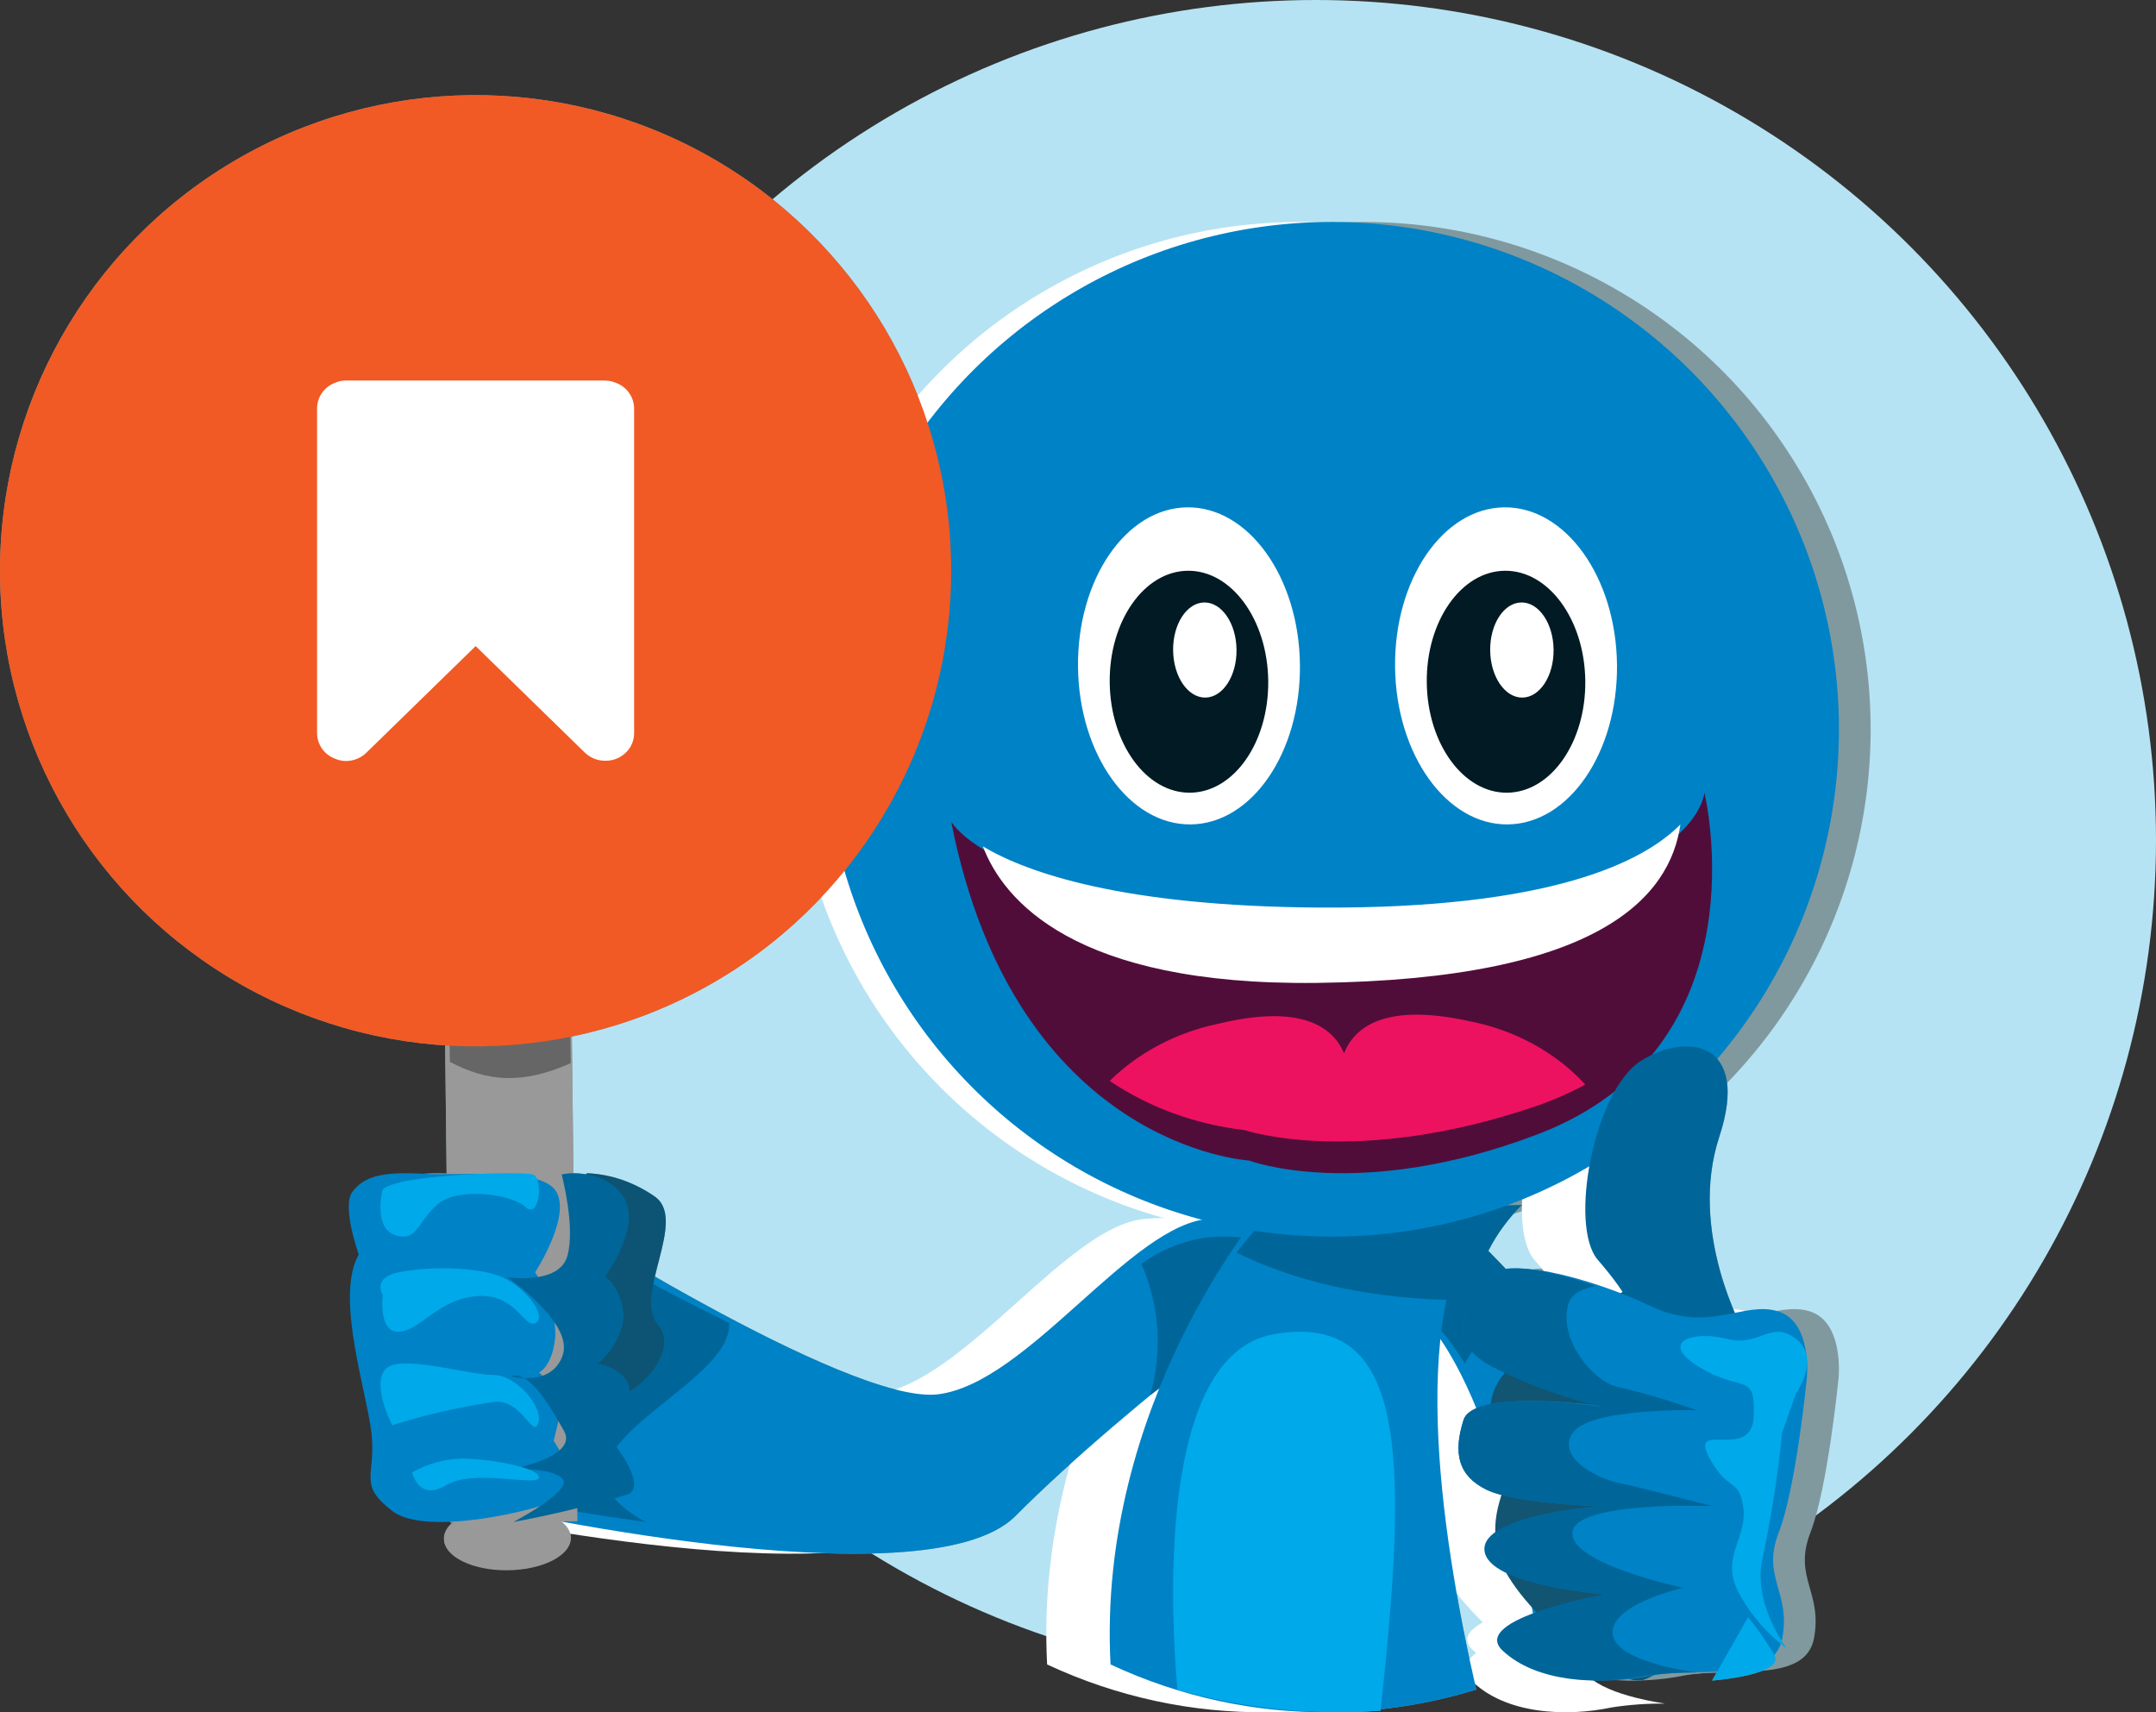 <?xml version="1.0" encoding="UTF-8"?>
<svg width="68px" height="54px" viewBox="0 0 68 54" version="1.1" xmlns="http://www.w3.org/2000/svg" xmlns:xlink="http://www.w3.org/1999/xlink">
    <rect x="0" y="0" width="68" height="54" fill="#333333" stroke="none"/>
    <!-- Generator: Sketch 50.2 (55047) - http://www.bohemiancoding.com/sketch -->
    <title>blueguy subscribe</title>
    <desc>Created with Sketch.</desc>
    <defs></defs>
    <g id="LANDING-FORUM" stroke="none" stroke-width="1" fill="none" fill-rule="evenodd">
        <g id="1-Landing-Forum-after-subscribe-Copy" transform="translate(-11, -267)" fill-rule="nonzero">
            <g id="blueguy-subscribe" transform="translate(9, 266)">
                <circle id="Oval" fill="#B6E3F3" cx="43.5" cy="27.5" r="26.5"></circle>
                <rect id="Rectangle-path" fill="#80999F" opacity="0" transform="translate(34, 29) rotate(-0.573) translate(-34, -29) " x="1" y="1" width="66" height="56"></rect>
                <path d="M18.915,39 C18.915,39 28.762,45.331 31.597,44.972 C34.431,44.613 37.695,39.571 40.166,39.437 C41.537,39.306 42.906,39.709 44,40.565 C44,40.565 37.703,45.114 34.026,48.812 C31.162,51.687 17,48.44 17,48.44 L18.915,39 Z" id="Shape" fill="#80999F"></path>
                <path d="M19.913,40 C19.49,40.097 19.074,40.217 18.665,40.358 L17,48.08 C17,48.08 19.38,48.59 22.368,49 C18.34,46.79 25.115,44.846 24.999,42.72 C22.993,41.748 21.058,40.657 19.913,40 Z M44,41.047 C42.885,40.269 41.49,39.903 40.093,40.022 C39.325,40.124 38.602,40.415 38,40.862 C38.575,42.179 38.672,43.629 38.275,45 C41.223,42.825 43.987,41.043 43.987,41.043 L44,41.047 Z" id="Shape" fill="#80999F"></path>
                <path d="M48.32,40 C48.32,40 53.859,46.631 55,51.072 C55,51.072 51.63,52.987 50.537,53 C50.537,53 49.474,45.555 47.018,42.687 C47.018,42.695 46.744,40.017 48.32,40 Z" id="Shape" fill="#80999F"></path>
                <path d="M50,41.558 C49.113,40.604 48.498,40 48.498,40 C46.714,40 47.02,42.493 47.02,42.493 C47.484,42.958 47.878,43.464 48.197,44 C48.699,43.143 49.302,42.325 50,41.558 Z" id="Shape" fill="#80999F"></path>
                <path d="M41.748,39.216 C41.748,39.216 36.595,45.316 37.026,53.493 C39.219,54.517 41.596,55.03 43.995,54.999 C45.541,54.981 47.077,54.741 48.561,54.285 C47.401,49.227 46.331,41.881 49,39 L41.748,39.216 Z" id="Shape" fill="#80999F"></path>
                <path d="M41,40.503 C42.613,41.302 45.037,42.034 48.441,41.999 C48.613,40.887 49.155,39.844 50,39 L42.118,39.206 C41.719,39.621 41.346,40.054 41,40.503 Z" id="Shape" fill="#80999F"></path>
                <path d="M45.543,54.951 C46.431,46.827 46.368,42.354 42.182,43.076 C38.452,43.72 38.936,52.026 39.136,54.29 C40.866,54.781 42.661,55.02 44.464,54.999 C44.828,54.994 45.192,54.977 45.543,54.951 Z" id="Shape" fill="#80999F"></path>
                <circle id="Oval" fill="#80999F" transform="translate(45, 24) rotate(-0.66) translate(-45, -24) " cx="45" cy="24" r="16"></circle>
                <ellipse id="Oval" fill="#80999F" transform="translate(39.5, 22) rotate(-0.66) translate(-39.5, -22) " cx="39.5" cy="22" rx="3.5" ry="5"></ellipse>
                <ellipse id="Oval" fill="#80999F" transform="translate(39.5, 22.5) rotate(-0.66) translate(-39.5, -22.5) " cx="39.5" cy="22.5" rx="2.5" ry="3.5"></ellipse>
                <ellipse id="Oval" fill="#80999F" transform="translate(40, 21.5) rotate(-0.66) translate(-40, -21.5) " cx="40" cy="21.5" rx="1" ry="1.5"></ellipse>
                <ellipse id="Oval" fill="#80999F" transform="translate(49.5, 22) rotate(-0.66) translate(-49.5, -22) " cx="49.5" cy="22" rx="3.5" ry="5"></ellipse>
                <ellipse id="Oval" fill="#80999F" transform="translate(50.5, 22.5) rotate(-0.66) translate(-50.5, -22.5) " cx="50.5" cy="22.5" rx="2.5" ry="3.5"></ellipse>
                <ellipse id="Oval" fill="#80999F" transform="translate(50, 21.5) rotate(-0.66) translate(-50, -21.5) " cx="50" cy="21.5" rx="1" ry="1.5"></ellipse>
                <path d="M32,26.909 C32,26.909 33.49,29.676 43.692,29.743 C55.503,29.821 55.756,26 55.756,26 C55.756,26 57.722,34.022 50.496,36.773 C44.867,38.917 41.391,37.599 41.391,37.599 C41.391,37.599 34.016,37.19 32,26.909 Z" id="Shape" fill="#80999F"></path>
                <path d="M44.529,31.998 C53.473,31.89 55.675,29.269 56,27 C54.862,28.158 51.964,29.669 44.579,29.622 C38.428,29.579 35.405,28.532 34,27.693 C34.642,29.372 36.865,32.088 44.529,31.998 Z" id="Shape" fill="#80999F"></path>
                <path d="M49.301,33.2 C46.626,32.615 45.691,33.424 45.376,34.218 C45.045,33.432 44.089,32.641 41.426,33.283 C40.109,33.56 38.915,34.19 38,35.092 C39.243,35.927 40.701,36.46 42.235,36.639 C42.235,36.639 45.762,37.832 51.461,35.879 C51.995,35.695 52.51,35.469 53,35.203 C52.052,34.176 50.748,33.47 49.301,33.2 Z" id="Shape" fill="#80999F"></path>
                <rect id="Rectangle-path" fill="#80999F" transform="translate(18, 30.5) rotate(-0.66) translate(-18, -30.5) " x="16" y="12" width="4" height="37"></rect>
                <path d="M16,19.184 L16.189,34.488 C17.367,35.111 18.466,35.213 20,34.529 L19.807,19 C19.332,19.319 18.097,19.896 16,19.184 Z" id="Shape" fill="#80999F"></path>
                <ellipse id="Oval" fill="#80999F" transform="translate(18, 12.5) rotate(-0.66) translate(-18, -12.5) " cx="18" cy="12.5" rx="2" ry="1"></ellipse>
                <ellipse id="Oval" fill="#80999F" transform="translate(18, 49.5) rotate(-0.66) translate(-18, -49.5) " cx="18" cy="49.5" rx="2" ry="1"></ellipse>
                <path d="M20.515,38 C21.267,38.032 22,38.284 22.646,38.731 C23.717,39.474 21.939,41.862 22.766,42.797 C23.593,43.732 21.406,45.749 21.067,44.71 C20.729,43.671 19.222,39.626 20.515,38 Z" id="Shape" fill="#80999F"></path>
                <path d="M14.315,40.565 C14.315,40.565 13.768,39.04 14.116,38.584 C14.465,38.128 14.992,37.941 16.313,38.016 C17.635,38.091 20.103,37.792 20.553,38.596 C21.003,39.4 19.876,41.128 19.876,41.128 C20.286,41.703 20.51,42.394 20.517,43.105 C20.44,44.1 20.002,44.282 20.002,44.282 C20.002,44.282 20.813,44.995 20.635,45.716 L20.464,46.441 C20.464,46.441 21.449,47.871 20.748,48.24 C20.047,48.609 16.443,49.483 15.373,48.654 C14.303,47.825 14.834,47.581 14.728,46.317 C14.623,45.053 13.536,41.924 14.315,40.565 Z" id="Shape" fill="#80999F"></path>
                <path d="M19.698,38.044 C19.969,37.947 21.234,37.934 21.7,38.847 C22.166,39.76 21.092,41.244 21.092,41.244 C21.503,41.609 21.712,42.155 21.65,42.706 C21.535,43.218 21.253,43.675 20.851,44.004 C20.851,44.004 21.937,44.173 21.858,45.001 C21.797,45.529 21.617,46.035 21.334,46.481 C21.334,46.481 22.437,47.846 21.804,48.129 C20.616,48.483 19.41,48.773 18.191,49 C18.191,49 20.173,47.964 19.715,47.605 C19.257,47.246 18.083,47.347 18.083,47.347 C18.083,47.347 20.252,46.954 19.79,46.13 C19.328,45.306 18.683,44.211 18.125,44.401 C18.125,44.401 19.398,44.756 19.748,43.738 C20.098,42.719 18,41.277 18,41.277 C18,41.277 19.632,41.531 19.894,40.61 C20.156,39.688 19.698,38.044 19.698,38.044 Z" id="Shape" fill="#80999F"></path>
                <path d="M14.067,38.516 C14.067,38.516 13.759,39.72 14.462,39.952 C15.166,40.184 15.166,39.525 15.806,38.976 C16.446,38.427 18.121,38.652 18.571,39.068 C19.022,39.484 19.14,38.162 18.816,38.044 C18.492,37.927 14.514,38.03 14.067,38.516 Z" id="Shape" fill="#80999F"></path>
                <path d="M14.073,41.839 C14.073,41.839 13.714,41.297 14.589,41.121 C15.464,40.945 16.956,40.941 17.751,41.243 C18.545,41.545 19.259,42.479 18.908,42.716 C18.557,42.953 18.283,41.785 17.057,41.875 C15.831,41.965 15.319,42.91 14.617,42.996 C13.916,43.082 14.073,41.839 14.073,41.839 Z" id="Shape" fill="#80999F"></path>
                <path d="M15.368,45.949 C15.368,45.949 14.699,44.651 15.165,44.171 C15.632,43.691 17.802,44.373 18.549,44.362 C19.297,44.351 20.157,45.404 19.975,45.884 C19.794,46.364 19.5,45.202 18.653,45.202 C17.546,45.359 16.449,45.609 15.368,45.949 Z" id="Shape" fill="#80999F"></path>
                <path d="M15,47.435 C15.48,47.162 16.013,47.013 16.556,47 C17.453,47 18.996,47.282 19,47.593 C19.004,47.904 16.951,47.306 16.076,47.837 C15.202,48.367 15,47.435 15,47.435 Z" id="Shape" fill="#80999F"></path>
                <circle id="Oval" fill="#80999F" transform="translate(17, 19) rotate(-0.66) translate(-17, -19) " cx="17" cy="19" r="15"></circle>
                <path d="M54.402,41 C54.402,41 50.391,43.391 49.569,44.188 C48.748,44.985 48.942,46.061 49.362,46.992 C49.781,47.922 48.92,48.331 49.229,49.913 C49.538,51.494 52.914,54.282 53.837,53.977 C54.76,53.672 56.567,51.732 56.726,51.382 C56.885,51.031 57,44.422 57,44.422 L54.402,41 Z" id="Shape" fill="#80999F"></path>
                <path d="M57,42.992 C57,42.992 55.237,39.859 56.226,36.851 C57.216,33.842 55.21,33.537 53.748,34.461 C52.286,35.384 51.467,39.646 52.391,40.728 C53.315,41.81 53.98,42.746 53.667,44.17 C53.354,45.595 52.855,51.381 54.962,50.98 C57.069,50.579 57,42.992 57,42.992 Z" id="Shape" fill="#80999F"></path>
                <path d="M59.99,44.443 C59.99,44.443 60.166,42.684 59.07,42.353 C57.975,42.021 56.91,43.069 55.045,42.183 C53.179,41.298 50.28,40.509 49.831,41.374 C49.382,42.24 48.322,43.307 50.328,44.205 C51.408,44.717 52.552,45.106 53.734,45.365 C53.734,45.365 49.501,44.747 49.162,45.79 C48.824,46.833 48.986,47.549 49.919,47.989 C50.852,48.43 53.588,48.507 53.588,48.507 C53.588,48.507 49.77,48.79 49.858,49.906 C49.946,51.022 53.817,51.297 53.817,51.297 C53.817,51.297 49.343,52.012 50.456,53.039 C51.569,54.066 53.584,54.147 55.084,53.848 C56.584,53.549 58.947,54.123 59.215,52.659 C59.484,51.196 58.551,50.747 59.101,49.332 C59.651,47.916 59.99,44.443 59.99,44.443 Z" id="Shape" fill="#80999F"></path>
                <path d="M56,54 C56,54 58.339,53.825 57.958,53.178 C57.707,52.757 57.432,52.363 57.133,52 L56,54 Z" id="Shape" fill="#80999F"></path>
                <path d="M53.614,51.286 C53.614,51.286 49.917,51.012 49.82,49.899 C49.723,48.786 53.395,48.503 53.395,48.503 C53.395,48.503 50.773,48.427 49.879,47.987 C48.985,47.547 48.833,46.833 49.154,45.793 C49.474,44.752 53.534,45.365 53.534,45.365 C52.402,45.107 51.306,44.718 50.271,44.208 C48.349,43.304 49.365,42.255 49.795,41.384 C50.119,40.723 51.768,41.005 53.328,41.558 C52.906,41.638 52.594,41.791 52.485,42.07 C52.101,43.187 53.243,44.595 54.049,44.744 C54.883,44.942 55.705,45.186 56.511,45.474 C56.511,45.474 53.104,45.389 52.59,46.208 C52.076,47.027 53.534,47.664 53.981,47.749 C54.428,47.834 57,48.495 57,48.495 C57,48.495 52.678,48.33 52.594,49.326 C52.51,50.322 56.081,51.073 56.081,51.073 C56.081,51.073 53.669,51.629 53.872,52.585 C54.023,53.295 55.676,53.626 56.511,53.747 C55.947,53.742 55.383,53.779 54.824,53.86 C53.387,54.142 51.452,54.057 50.389,53.053 C49.327,52.049 53.614,51.286 53.614,51.286 Z" id="Shape" fill="#80999F"></path>
                <path d="M58.646,44.941 C58.646,44.941 59.442,43.843 58.646,43.224 C57.85,42.605 57.506,43.493 56.466,43.224 C55.425,42.955 54.263,43.304 55.606,44.12 C56.95,44.937 57.37,44.247 57.312,45.669 C57.253,47.091 55.303,45.787 55.891,46.932 C56.479,48.076 56.864,47.584 56.986,48.564 C57.108,49.545 56.203,50.143 56.886,51.317 C57.248,51.967 57.752,52.541 58.366,53 C58.366,53 57.235,51.552 57.601,50.088 C57.875,48.798 58.078,47.496 58.207,46.187 L58.646,44.941 Z" id="Shape" fill="#80999F"></path>
                <path d="M16.927,39 C16.927,39 26.779,45.331 29.609,44.972 C32.439,44.613 35.708,39.571 38.166,39.437 C39.537,39.306 40.906,39.709 42,40.565 C42,40.565 35.703,45.114 32.026,48.812 C29.162,51.687 15,48.44 15,48.44 L16.927,39 Z" id="Shape" fill="#FFFFFF"></path>
                <path d="M47.32,40 C47.32,40 52.851,46.631 54,51.072 C54,51.072 50.632,52.987 49.539,53 C49.539,53 48.477,45.555 46.023,42.687 C46.019,42.695 45.731,40.017 47.32,40 Z" id="Shape" fill="#FFFFFF"></path>
                <path d="M49,41.558 C48.113,40.604 47.498,40 47.498,40 C45.714,40 46.02,42.493 46.02,42.493 C46.484,42.958 46.878,43.464 47.197,44 C47.699,43.143 48.302,42.325 49,41.558 Z" id="Shape" fill="#FFFFFF"></path>
                <path d="M39.752,39.216 C39.752,39.216 34.595,45.316 35.026,53.493 C37.219,54.517 39.596,55.03 41.995,54.999 C43.541,54.981 45.077,54.741 46.561,54.285 C45.401,49.227 44.331,41.881 47,39 L39.752,39.216 Z" id="Shape" fill="#FFFFFF"></path>
                <path d="M39,40.503 C40.613,41.302 43.037,42.034 46.441,41.999 C46.613,40.887 47.155,39.844 48,39 L40.123,39.206 C39.722,39.621 39.347,40.054 39,40.503 Z" id="Shape" fill="#FFFFFF"></path>
                <path d="M44.543,54.951 C45.431,46.827 45.368,42.354 41.182,43.076 C37.452,43.72 37.936,52.026 38.136,54.29 C39.866,54.781 41.661,55.02 43.464,54.999 C43.815,54.994 44.179,54.977 44.543,54.951 Z" id="Shape" fill="#FFFFFF"></path>
                <circle id="Oval" fill="#FFFFFF" transform="translate(43, 24) rotate(-0.66) translate(-43, -24) " cx="43" cy="24" r="16"></circle>
                <ellipse id="Oval" fill="#FFFFFF" transform="translate(37.5, 22) rotate(-0.66) translate(-37.5, -22) " cx="37.5" cy="22" rx="3.5" ry="5"></ellipse>
                <ellipse id="Oval" fill="#FFFFFF" transform="translate(37.5, 22.5) rotate(-0.66) translate(-37.5, -22.5) " cx="37.5" cy="22.5" rx="2.5" ry="3.5"></ellipse>
                <ellipse id="Oval" fill="#FFFFFF" transform="translate(38, 21.5) rotate(-0.66) translate(-38, -21.5) " cx="38" cy="21.5" rx="1" ry="1.5"></ellipse>
                <ellipse id="Oval" fill="#FFFFFF" transform="translate(47.5, 22) rotate(-0.66) translate(-47.5, -22) " cx="47.5" cy="22" rx="3.5" ry="5"></ellipse>
                <ellipse id="Oval" fill="#FFFFFF" transform="translate(48.5, 22.5) rotate(-0.66) translate(-48.5, -22.5) " cx="48.5" cy="22.5" rx="2.5" ry="3.5"></ellipse>
                <ellipse id="Oval" fill="#FFFFFF" transform="translate(48, 21.5) rotate(-0.66) translate(-48, -21.5) " cx="48" cy="21.5" rx="1" ry="1.5"></ellipse>
                <path d="M31,26.909 C31,26.909 32.49,29.676 42.692,29.743 C54.503,29.821 54.756,26 54.756,26 C54.756,26 56.722,34.022 49.496,36.773 C43.867,38.917 40.391,37.599 40.391,37.599 C40.391,37.599 33.036,37.19 31,26.909 Z" id="Shape" fill="#FFFFFF"></path>
                <path d="M42.529,31.998 C51.473,31.89 53.675,29.269 54,27 C52.866,28.158 49.947,29.66 42.579,29.622 C36.428,29.579 33.405,28.532 32,27.693 C32.642,29.372 34.865,32.088 42.529,31.998 Z" id="Shape" fill="#FFFFFF"></path>
                <path d="M47.301,33.2 C44.626,32.615 43.691,33.424 43.376,34.218 C43.045,33.432 42.089,32.641 39.426,33.283 C38.109,33.56 36.915,34.19 36,35.092 C37.243,35.927 38.701,36.46 40.235,36.639 C40.235,36.639 43.762,37.832 49.461,35.879 C49.995,35.695 50.51,35.469 51,35.203 C50.052,34.176 48.748,33.47 47.301,33.2 Z" id="Shape" fill="#FFFFFF"></path>
                <path d="M18.515,38 C19.267,38.032 20,38.284 20.646,38.731 C21.717,39.474 19.939,41.862 20.766,42.797 C21.593,43.732 19.406,45.749 19.067,44.71 C18.729,43.671 17.222,39.626 18.515,38 Z" id="Shape" fill="#FFFFFF"></path>
                <path d="M17.706,38.044 C17.977,37.947 19.242,37.934 19.708,38.847 C20.175,39.759 19.101,41.242 19.101,41.242 C19.51,41.61 19.715,42.158 19.65,42.709 C19.535,43.22 19.253,43.677 18.851,44.006 C18.851,44.006 19.937,44.175 19.858,45.003 C19.797,45.53 19.617,46.036 19.334,46.482 C19.334,46.482 20.437,47.847 19.804,48.13 C18.616,48.483 17.41,48.774 16.191,49 C16.191,49 18.173,47.965 17.715,47.606 C17.257,47.247 16.083,47.348 16.083,47.348 C16.083,47.348 18.252,46.955 17.79,46.131 C17.328,45.307 16.683,44.213 16.125,44.403 C16.125,44.403 17.398,44.758 17.748,43.74 C18.098,42.721 16,41.28 16,41.28 C16,41.28 17.632,41.534 17.894,40.613 C18.156,39.692 17.706,38.044 17.706,38.044 Z" id="Shape" fill="#FFFFFF"></path>
                <path d="M52.402,41 C52.402,41 48.391,43.391 47.569,44.188 C46.748,44.985 46.942,46.061 47.362,46.992 C47.781,47.922 46.92,48.331 47.229,49.913 C47.538,51.494 50.914,54.282 51.837,53.977 C52.76,53.672 54.567,51.732 54.726,51.382 C54.885,51.031 55,44.422 55,44.422 L52.402,41 Z" id="Shape" fill="#FFFFFF"></path>
                <path d="M55,42.992 C55,42.992 53.234,39.859 54.225,36.851 C55.216,33.842 53.223,33.537 51.752,34.461 C50.281,35.384 49.468,39.646 50.393,40.728 C51.318,41.81 51.984,42.746 51.67,44.17 C51.357,45.595 50.857,51.381 52.967,50.98 C55.077,50.579 55,42.992 55,42.992 Z" id="Shape" fill="#FFFFFF"></path>
                <path d="M57.99,44.443 C57.99,44.443 58.166,42.684 57.07,42.353 C55.975,42.021 54.91,43.069 53.045,42.183 C51.179,41.298 48.28,40.509 47.831,41.374 C47.382,42.24 46.322,43.307 48.328,44.205 C49.408,44.717 50.552,45.106 51.734,45.365 C51.734,45.365 47.501,44.747 47.162,45.79 C46.824,46.833 46.986,47.549 47.919,47.989 C48.852,48.43 51.588,48.507 51.588,48.507 C51.588,48.507 47.77,48.79 47.858,49.906 C47.946,51.022 51.817,51.297 51.817,51.297 C51.817,51.297 47.343,52.012 48.456,53.039 C49.569,54.066 51.584,54.147 53.084,53.848 C54.584,53.549 56.947,54.123 57.215,52.659 C57.484,51.196 56.551,50.747 57.096,49.332 C57.642,47.916 57.99,44.443 57.99,44.443 Z" id="Shape" fill="#FFFFFF"></path>
                <path d="M51.614,52.073 C51.614,52.073 47.917,51.778 47.82,50.579 C47.723,49.38 51.395,49.076 51.395,49.076 C51.395,49.076 48.773,48.994 47.879,48.52 C46.985,48.047 46.833,47.278 47.154,46.157 C47.474,45.036 51.534,45.701 51.534,45.701 C50.402,45.423 49.306,45.004 48.271,44.454 C46.349,43.481 47.365,42.352 47.795,41.414 C48.119,40.701 49.768,41.005 51.328,41.6 C50.906,41.687 50.594,41.852 50.485,42.152 C50.101,43.355 51.243,44.871 52.049,45.032 C52.883,45.246 53.705,45.508 54.511,45.818 C54.511,45.818 51.104,45.727 50.59,46.609 C50.076,47.491 51.534,48.177 51.981,48.268 C52.428,48.359 55,49.072 55,49.072 C55,49.072 50.678,48.894 50.594,49.967 C50.51,51.039 54.081,51.847 54.081,51.847 C54.081,51.847 51.669,52.447 51.872,53.476 C52.023,54.241 53.676,54.597 54.511,54.727 C53.947,54.722 53.383,54.762 52.824,54.849 C51.387,55.153 49.452,55.062 48.389,53.98 C47.327,52.899 51.614,52.073 51.614,52.073 Z" id="Shape" fill="#FFFFFF"></path>
                <path d="M56.646,44.941 C56.646,44.941 57.442,43.843 56.646,43.224 C55.85,42.605 55.506,43.493 54.466,43.224 C53.425,42.955 52.263,43.304 53.606,44.12 C54.95,44.937 55.37,44.247 55.312,45.669 C55.253,47.091 53.303,45.787 53.891,46.932 C54.479,48.076 54.864,47.584 54.986,48.564 C55.108,49.545 54.203,50.143 54.886,51.317 C55.248,51.967 55.752,52.541 56.366,53 C56.366,53 55.235,51.552 55.601,50.088 C55.875,48.798 56.078,47.496 56.207,46.187 L56.646,44.941 Z" id="Shape" fill="#FFFFFF"></path>
                <path d="M18.91,39 C18.91,39 28.758,45.331 31.592,44.972 C34.426,44.613 37.695,39.571 40.166,39.437 C41.537,39.306 42.906,39.709 44,40.565 C44,40.565 37.703,45.114 34.026,48.812 C31.162,51.687 17,48.44 17,48.44 L18.91,39 Z" id="Shape" fill="#0082C6"></path>
                <path d="M19.908,40 C19.486,40.097 19.07,40.217 18.662,40.358 L17,48.08 C17,48.08 19.377,48.59 22.36,49 C18.359,46.794 25.123,44.846 24.998,42.72 C22.983,41.748 21.051,40.657 19.908,40 Z M44,41.047 C42.885,40.269 41.49,39.903 40.093,40.022 C39.325,40.124 38.602,40.415 38,40.862 C38.575,42.179 38.672,43.629 38.275,45 C41.219,42.825 43.987,41.043 43.987,41.043 L44,41.047 Z" id="Shape" fill="#006699"></path>
                <path d="M48.321,40 C48.321,40 53.855,46.626 55,51.074 C55,51.074 51.63,52.987 50.537,53 C50.537,53 49.475,45.56 47.019,42.694 C47.015,42.694 46.753,40.017 48.321,40 Z" id="Shape" fill="#0082C6"></path>
                <path d="M50,41.558 C49.113,40.604 48.498,40 48.498,40 C46.714,40 47.02,42.493 47.02,42.493 C47.484,42.958 47.878,43.464 48.197,44 C48.699,43.142 49.302,42.325 50,41.558 Z" id="Shape" fill="#006699"></path>
                <path d="M41.748,39.216 C41.748,39.216 36.595,45.316 37.026,53.493 C39.219,54.517 41.596,55.03 43.995,54.999 C45.541,54.981 47.077,54.741 48.561,54.285 C47.401,49.227 46.331,41.881 49,39 L41.748,39.216 Z" id="Shape" fill="#0082C6"></path>
                <path d="M41,40.503 C42.613,41.302 45.037,42.034 48.441,41.999 C48.613,40.887 49.155,39.844 50,39 L42.118,39.206 C41.719,39.621 41.346,40.054 41,40.503 Z" id="Shape" fill="#006699"></path>
                <path d="M45.543,54.951 C46.431,46.827 46.368,42.354 42.182,43.076 C38.452,43.72 38.936,52.026 39.136,54.29 C40.866,54.781 42.661,55.02 44.464,54.999 C44.819,54.994 45.183,54.977 45.543,54.951 Z" id="Shape" fill="#00A9E9"></path>
                <circle id="Oval" fill="#0082C6" transform="translate(44, 24) rotate(-0.66) translate(-44, -24) " cx="44" cy="24" r="16"></circle>
                <ellipse id="Oval" fill="#FFFFFF" transform="translate(39.5, 22) rotate(-0.66) translate(-39.5, -22) " cx="39.5" cy="22" rx="3.5" ry="5"></ellipse>
                <ellipse id="Oval" fill="#021A23" transform="translate(39.5, 22.5) rotate(-0.66) translate(-39.5, -22.5) " cx="39.5" cy="22.5" rx="2.5" ry="3.5"></ellipse>
                <ellipse id="Oval" fill="#FFFFFF" transform="translate(40, 21.5) rotate(-0.66) translate(-40, -21.5) " cx="40" cy="21.5" rx="1" ry="1.5"></ellipse>
                <ellipse id="Oval" fill="#FFFFFF" transform="translate(49.5, 22) rotate(-0.66) translate(-49.5, -22) " cx="49.5" cy="22" rx="3.5" ry="5"></ellipse>
                <ellipse id="Oval" fill="#021A23" transform="translate(49.5, 22.5) rotate(-0.66) translate(-49.5, -22.5) " cx="49.5" cy="22.5" rx="2.5" ry="3.5"></ellipse>
                <ellipse id="Oval" fill="#FFFFFF" transform="translate(50, 21.5) rotate(-0.573) translate(-50, -21.5) " cx="50" cy="21.5" rx="1" ry="1.5"></ellipse>
                <path d="M32,26.909 C32,26.909 33.49,29.676 43.692,29.743 C55.503,29.821 55.756,26 55.756,26 C55.756,26 57.722,34.022 50.496,36.773 C44.867,38.917 41.391,37.599 41.391,37.599 C41.391,37.599 34.02,37.19 32,26.909 Z" id="Shape" fill="#510D3A"></path>
                <path d="M43.529,31.998 C52.473,31.89 54.675,29.269 55,27 C53.862,28.158 50.964,29.669 43.579,29.622 C37.428,29.579 34.405,28.532 33,27.693 C33.638,29.372 35.861,32.088 43.529,31.998 Z" id="Shape" fill="#FFFFFF"></path>
                <path d="M48.313,33.2 C45.64,32.615 44.705,33.424 44.391,34.218 C44.06,33.432 43.105,32.641 40.444,33.283 C39.121,33.555 37.92,34.185 37,35.089 C38.245,35.927 39.706,36.461 41.244,36.639 C41.244,36.639 44.768,37.832 50.462,35.879 C50.996,35.695 51.51,35.469 52,35.203 C51.055,34.178 49.755,33.472 48.313,33.2 Z" id="Shape" fill="#ED125F"></path>
                <rect id="Rectangle-path" fill="#999999" transform="translate(18, 30.5) rotate(-0.66) translate(-18, -30.5) " x="16" y="12" width="4" height="37"></rect>
                <path d="M16,19.184 L16.189,34.488 C17.367,35.111 18.466,35.213 20,34.529 L19.807,19 C19.336,19.319 18.105,19.896 16,19.184 Z" id="Shape" fill="#666666"></path>
                <ellipse id="Oval" fill="#CCCCCC" transform="translate(18, 12.5) rotate(-0.66) translate(-18, -12.5) " cx="18" cy="12.5" rx="2" ry="1"></ellipse>
                <ellipse id="Oval" fill="#999999" transform="translate(18.006, 49.523) rotate(-0.66) translate(-18.006, -49.523) " cx="18.006" cy="49.523" rx="2" ry="1"></ellipse>
                <path d="M20.514,38 C21.266,38.032 21.999,38.284 22.645,38.731 C23.717,39.474 21.939,41.862 22.766,42.797 C23.593,43.732 21.405,45.749 21.066,44.71 C20.728,43.671 19.224,39.626 20.514,38 Z" id="Shape" fill="#0D5474"></path>
                <path d="M13.315,40.565 C13.315,40.565 12.768,39.04 13.116,38.584 C13.465,38.128 13.992,37.941 15.313,38.016 C16.635,38.091 19.103,37.792 19.553,38.596 C20.003,39.4 18.876,41.128 18.876,41.128 C19.286,41.703 19.51,42.394 19.517,43.105 C19.44,44.1 19.002,44.282 19.002,44.282 C19.002,44.282 19.813,44.995 19.635,45.716 L19.464,46.441 C19.464,46.441 20.449,47.871 19.748,48.24 C19.047,48.609 15.443,49.483 14.373,48.654 C13.303,47.825 13.83,47.581 13.728,46.317 C13.627,45.053 12.536,41.924 13.315,40.565 Z" id="Shape" fill="#0082C6"></path>
                <path d="M19.715,38.044 C19.985,37.947 21.251,37.934 21.717,38.847 C22.183,39.759 21.092,41.247 21.092,41.247 C21.503,41.612 21.712,42.158 21.65,42.709 C21.535,43.22 21.253,43.677 20.851,44.006 C20.851,44.006 21.937,44.175 21.858,45.003 C21.797,45.53 21.617,46.036 21.334,46.482 C21.334,46.482 22.437,47.847 21.804,48.13 C20.616,48.483 19.41,48.774 18.191,49 C18.191,49 20.173,47.965 19.715,47.606 C19.257,47.247 18.083,47.348 18.083,47.348 C18.083,47.348 20.252,46.955 19.79,46.131 C19.328,45.307 18.683,44.213 18.125,44.403 C18.125,44.403 19.398,44.758 19.748,43.74 C20.098,42.721 18,41.28 18,41.28 C18,41.28 19.632,41.534 19.894,40.613 C20.156,39.692 19.715,38.044 19.715,38.044 Z" id="Shape" fill="#006699"></path>
                <path d="M14.067,38.516 C14.067,38.516 13.759,39.72 14.462,39.952 C15.166,40.184 15.166,39.525 15.806,38.976 C16.446,38.427 18.126,38.652 18.572,39.068 C19.019,39.484 19.141,38.162 18.817,38.044 C18.493,37.927 14.51,38.03 14.067,38.516 Z" id="Shape" fill="#00A9E9"></path>
                <path d="M14.073,41.839 C14.073,41.839 13.714,41.297 14.589,41.121 C15.464,40.945 16.956,40.941 17.751,41.243 C18.545,41.545 19.259,42.479 18.908,42.716 C18.557,42.953 18.283,41.785 17.057,41.875 C15.831,41.965 15.319,42.91 14.617,42.996 C13.916,43.082 14.073,41.839 14.073,41.839 Z" id="Shape" fill="#00A9E9"></path>
                <path d="M14.368,45.949 C14.368,45.949 13.699,44.651 14.165,44.171 C14.632,43.691 16.802,44.373 17.549,44.362 C18.297,44.351 19.157,45.404 18.975,45.884 C18.794,46.364 18.496,45.202 17.662,45.202 C16.552,45.358 15.452,45.608 14.368,45.949 Z" id="Shape" fill="#00A9E9"></path>
                <path d="M15,47.435 C15.48,47.162 16.013,47.013 16.556,47 C17.453,47 18.996,47.282 19,47.593 C19.004,47.904 16.951,47.306 16.076,47.837 C15.202,48.367 15,47.435 15,47.435 Z" id="Shape" fill="#00A9E9"></path>
                <circle id="Oval" fill="#F15A24" transform="translate(17, 19) rotate(-0.66) translate(-17, -19) " cx="17" cy="19" r="15"></circle>
                <path d="M54.402,41 C54.402,41 50.391,43.391 49.569,44.188 C48.748,44.985 48.942,46.061 49.362,46.992 C49.781,47.922 48.92,48.331 49.229,49.913 C49.538,51.494 52.914,54.282 53.837,53.977 C54.76,53.672 56.567,51.732 56.726,51.382 C56.885,51.031 57,44.422 57,44.422 L54.402,41 Z" id="Shape" fill="#115573"></path>
                <path d="M57,42.992 C57,42.992 55.237,39.859 56.226,36.851 C57.216,33.842 55.21,33.537 53.748,34.461 C52.286,35.384 51.467,39.646 52.391,40.728 C53.315,41.81 53.98,42.746 53.667,44.17 C53.354,45.595 52.855,51.381 54.962,50.98 C57.069,50.579 57,42.992 57,42.992 Z" id="Shape" fill="#006699"></path>
                <path d="M58.99,44.443 C58.99,44.443 59.166,42.684 58.07,42.353 C56.975,42.021 55.91,43.069 54.045,42.183 C52.179,41.298 49.28,40.509 48.831,41.374 C48.382,42.24 47.322,43.307 49.328,44.205 C50.408,44.717 51.552,45.106 52.734,45.365 C52.734,45.365 48.501,44.747 48.162,45.79 C47.824,46.833 47.986,47.549 48.919,47.989 C49.852,48.43 52.588,48.507 52.588,48.507 C52.588,48.507 48.77,48.79 48.858,49.906 C48.946,51.022 52.817,51.297 52.817,51.297 C52.817,51.297 48.343,52.012 49.456,53.039 C50.569,54.066 52.584,54.147 54.084,53.848 C55.584,53.549 57.947,54.123 58.215,52.659 C58.484,51.196 57.551,50.747 58.101,49.332 C58.651,47.916 58.99,44.443 58.99,44.443 Z" id="Shape" fill="#0082C6"></path>
                <path d="M56,54 C56,54 58.339,53.825 57.958,53.178 C57.707,52.757 57.432,52.363 57.133,52 L56,54 Z" id="Shape" fill="#00A9E9"></path>
                <path d="M52.614,51.282 C52.614,51.282 48.917,51.008 48.82,49.895 C48.723,48.782 52.395,48.499 52.395,48.499 C52.395,48.499 49.773,48.423 48.879,47.983 C47.985,47.543 47.833,46.829 48.154,45.789 C48.474,44.748 52.534,45.365 52.534,45.365 C51.402,45.107 50.306,44.718 49.271,44.208 C47.349,43.304 48.365,42.255 48.795,41.384 C49.119,40.723 50.768,41.005 52.328,41.558 C51.906,41.638 51.594,41.791 51.485,42.07 C51.101,43.187 52.243,44.595 53.049,44.744 C53.883,44.942 54.705,45.186 55.511,45.474 C55.511,45.474 52.104,45.389 51.59,46.208 C51.076,47.027 52.534,47.664 52.981,47.749 C53.428,47.834 56,48.495 56,48.495 C56,48.495 51.678,48.33 51.594,49.326 C51.51,50.322 55.081,51.073 55.081,51.073 C55.081,51.073 52.669,51.629 52.872,52.585 C53.023,53.295 54.676,53.626 55.511,53.747 C54.947,53.742 54.383,53.779 53.824,53.86 C52.387,54.142 50.452,54.057 49.389,53.053 C48.327,52.049 52.614,51.282 52.614,51.282 Z" id="Shape" fill="#006699"></path>
                <path d="M58.646,44.941 C58.646,44.941 59.442,43.843 58.646,43.224 C57.85,42.605 57.506,43.493 56.466,43.224 C55.425,42.955 54.263,43.304 55.606,44.12 C56.95,44.937 57.37,44.247 57.312,45.669 C57.253,47.091 55.303,45.787 55.891,46.932 C56.479,48.076 56.864,47.584 56.986,48.564 C57.108,49.545 56.203,50.143 56.886,51.317 C57.248,51.967 57.752,52.541 58.366,53 C58.366,53 57.235,51.552 57.601,50.088 C57.875,48.798 58.078,47.496 58.207,46.187 L58.646,44.941 Z" id="Shape" fill="#00A9E9"></path>
                <path d="M21.09,13.004 C21.208,13.004 21.324,13.029 21.432,13.076 C21.601,13.139 21.747,13.253 21.85,13.403 C21.949,13.547 22.001,13.719 22,13.894 L22,24.114 C22.001,24.29 21.949,24.462 21.85,24.606 C21.676,24.853 21.393,24.998 21.094,24.992 C20.854,24.995 20.622,24.904 20.447,24.737 L17.002,21.376 L13.557,24.737 C13.383,24.907 13.151,25.001 12.91,25 C12.792,25 12.676,24.975 12.568,24.928 C12.399,24.865 12.253,24.751 12.15,24.602 C12.051,24.457 11.999,24.286 12,24.11 L12,13.89 C11.999,13.714 12.051,13.543 12.15,13.398 C12.253,13.249 12.399,13.135 12.568,13.072 C12.676,13.025 12.792,13 12.91,13 L21.094,13 L21.09,13.004 Z" id="Shape" fill="#FFFFFF"></path>
            </g>
        </g>
    </g>
</svg>